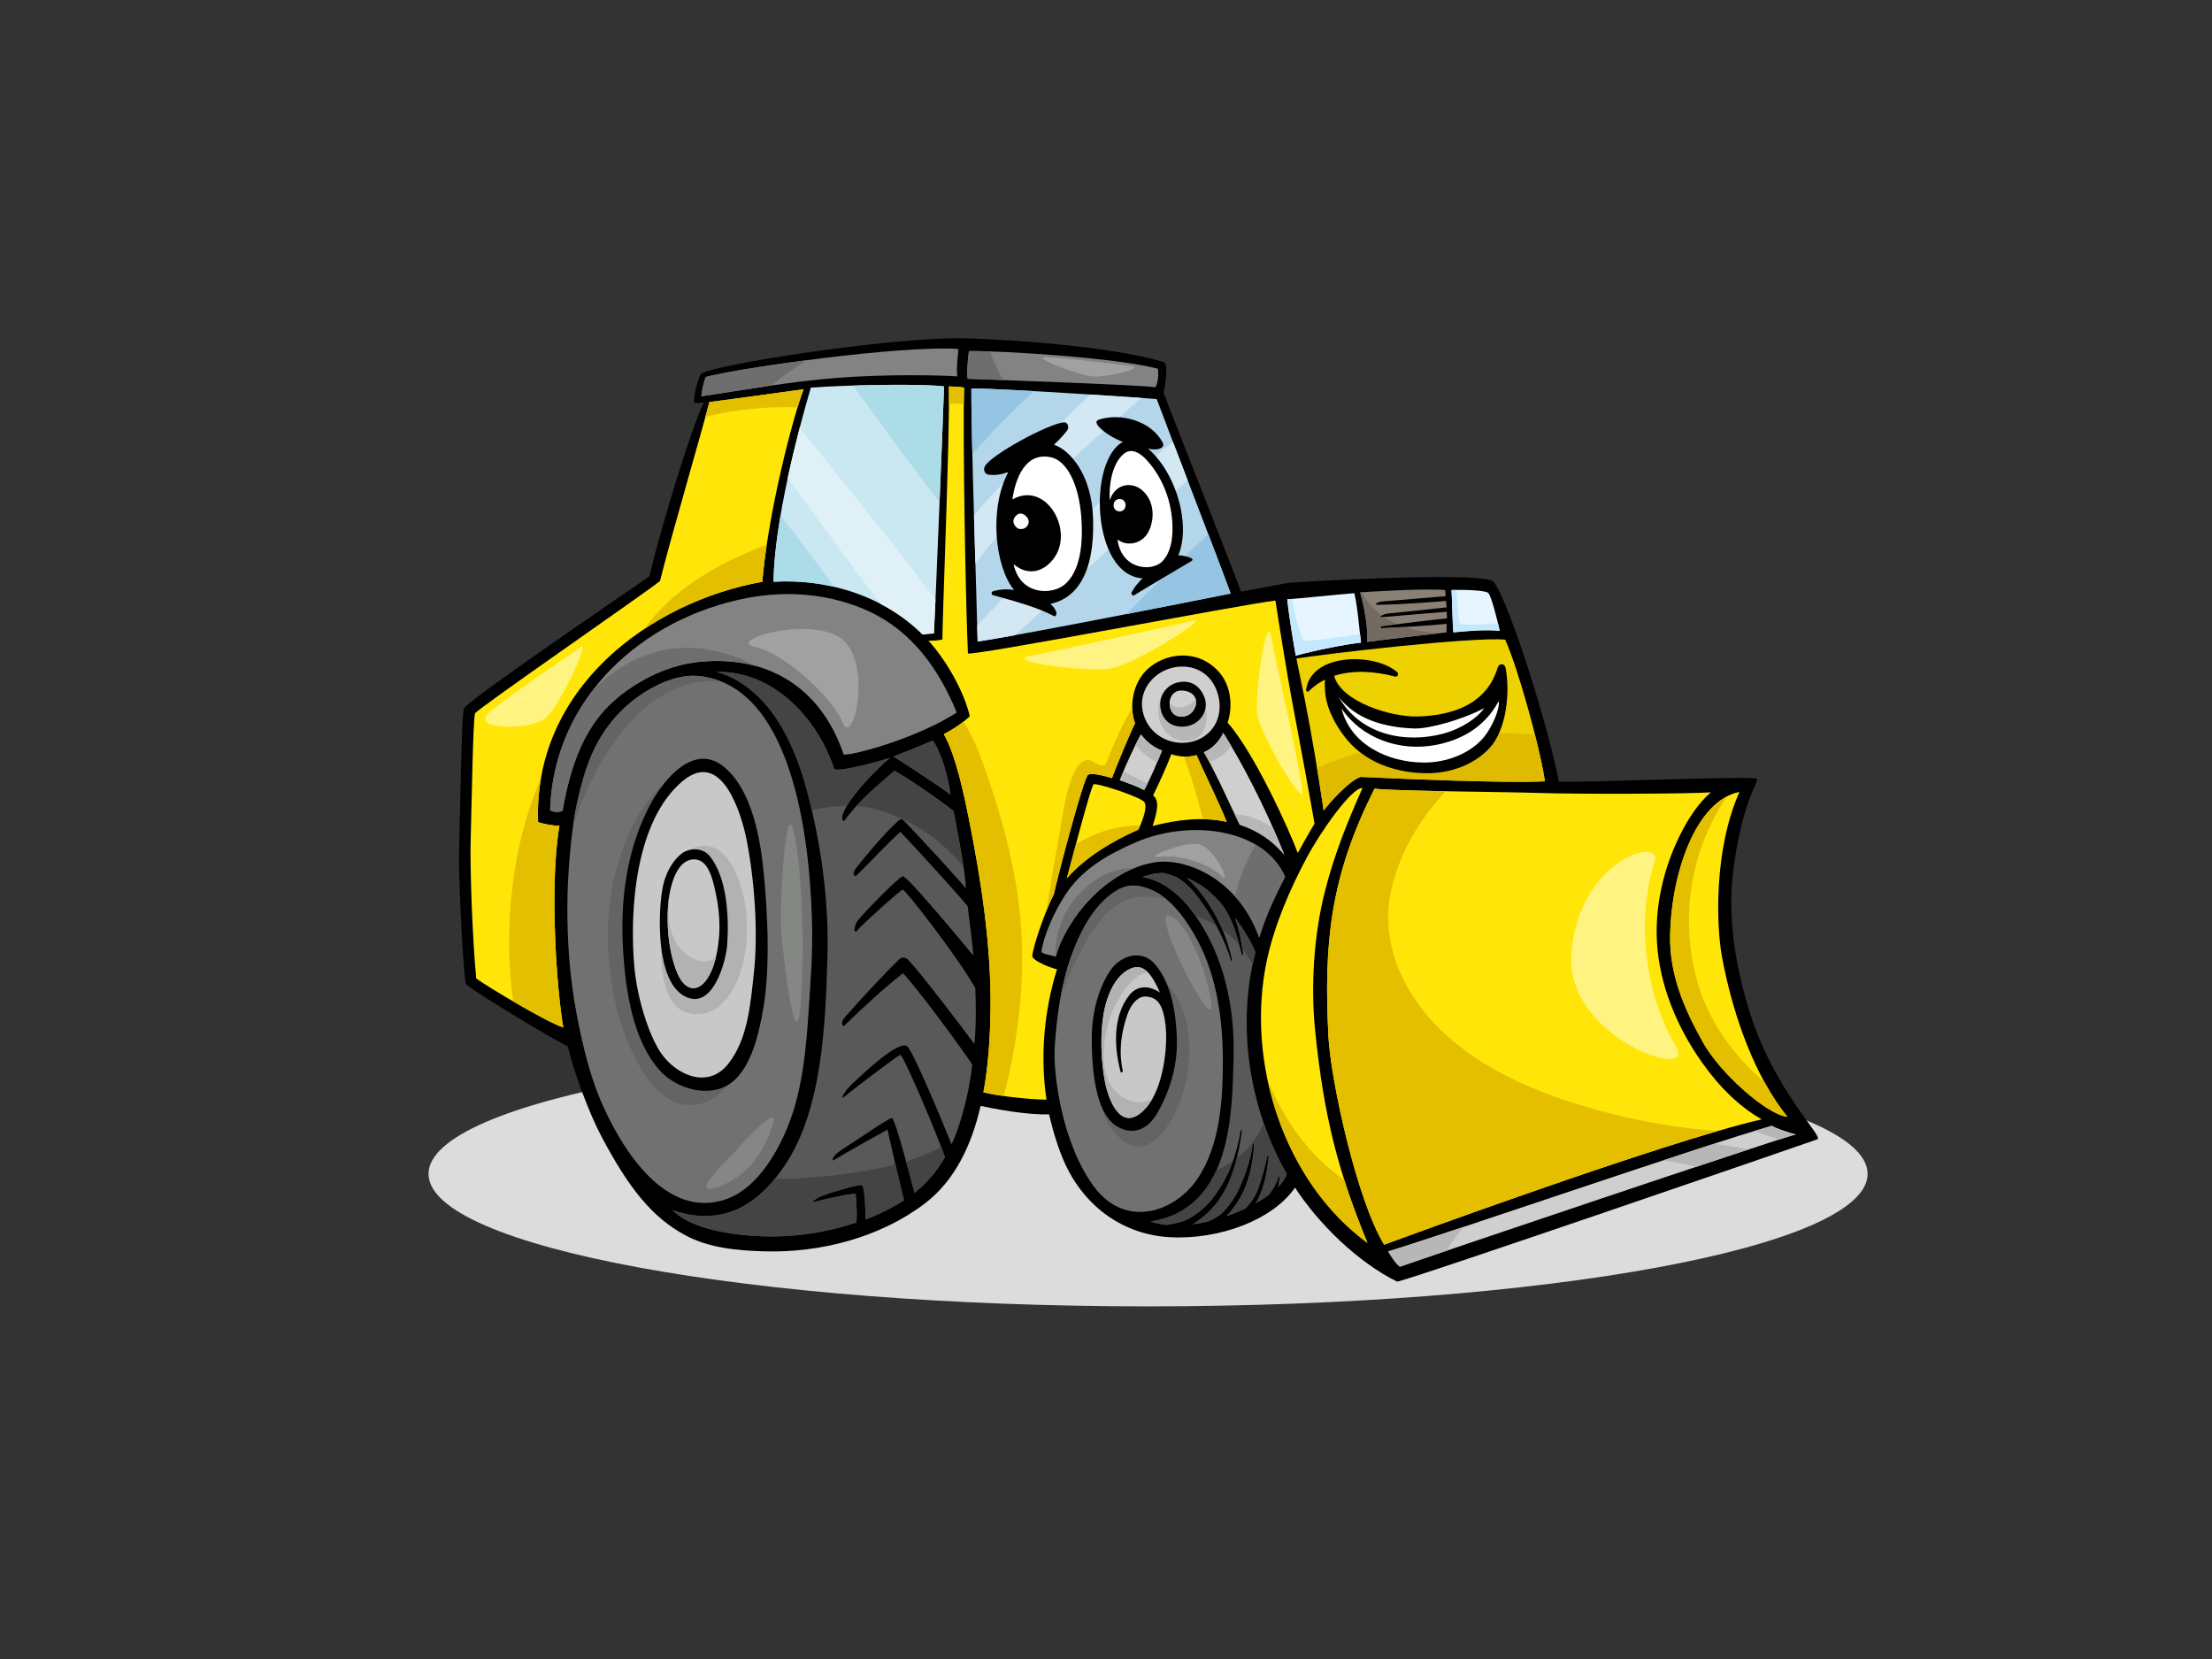 <?xml version="1.0" encoding="utf-8"?>
<!-- Generator: Adobe Illustrator 17.0.0, SVG Export Plug-In . SVG Version: 6.00 Build 0)  -->
<!DOCTYPE svg PUBLIC "-//W3C//DTD SVG 1.1//EN" "http://www.w3.org/Graphics/SVG/1.1/DTD/svg11.dtd">
<svg version="1.1" id="Layer_1" xmlns="http://www.w3.org/2000/svg" xmlns:xlink="http://www.w3.org/1999/xlink" x="0px" y="0px"
	 width="800px" height="600px" viewBox="0 0 800 600" enable-background="new 0 0 800 600" xml:space="preserve">
<rect x="0" y="0" width="800" height="600" fill="#333333" stroke="none"/>
<g>
	<path fill="#DCDCDC" d="M675.442,424.552c0,26.46-116.512,47.911-260.229,47.911c-143.721,0-260.23-21.45-260.23-47.911
		c0-26.454,116.509-47.904,260.23-47.904C558.931,376.648,675.442,398.098,675.442,424.552z"/>
	<g>
		<path d="M632.664,365.602c-5.306-17.181-8.051-35.284-5.617-52.346c3.602-25.252,9.247-30.45,8.345-31.578
			c-0.998-1.246-60.317,1.416-71.59,1.031c-4.508-23.111-20.09-71.043-24.239-72.704c-8.19-3.277-72.205,0.554-73.863,0.831
			c-1.657,0.276-11.488,2.188-16.841,3.146c-4.24-11.44-26.997-68.863-28.061-72.063c0.643-2.163,1.885-10.442,0.06-10.981
			c-24.091-7.113-70.207-8.593-72.378-8.62c-27.853-0.358-93.854,10.13-95.134,13.098c-1.28,2.969-2.224,6.633-2.394,9.81
			c-0.051,0.901,1.421,0.543,3.614,0.297c-4.894,9.997-15.86,46.602-19.73,62.97c-6.985,4.828-66.432,45.27-67.082,47.764
			c-0.871,3.338-1.479,43.583-1.735,52.669c-0.233,8.294,1.595,45.47,2.605,47.012c1.008,1.535,28.57,18.446,36.71,22.489
			c2.358,9.612,7.646,24.056,12.287,32.791c9.865,18.571,18.183,29.02,30.203,35.51c8.642,4.668,18.885,5.559,28.634,5.836
			c20.143,0.576,41.653-4.943,57.852-17.175c11.123-8.398,17.126-21.456,20.343-35.421c4.708,0.995,16.222,3.296,24.774,3.051
			c1.306,5.828,3.426,12.838,5.869,18.087c7.13,15.314,20.974,25.44,37.801,26.344c18.249,0.978,37.439-6.466,45.257-17.95
			c8.541,13.117,22.684,26.992,36.912,34.003c1.118,0.552,147.302-49.749,152.006-51.457
			C659.749,411.143,641.643,394.671,632.664,365.602z"/>
		<path fill="#FFE608" d="M622.831,346.363c4.215,22.378,12.337,43.578,23.612,57.563c-7.694-0.857-24.467-16.093-30.452-26.782
			c-6.95-12.411-12.237-24.713-11.969-38.903c0.427-22.66,9.403-48.738,25.091-51.834
			C619.839,307.031,620.647,334.765,622.831,346.363z"/>
		<path fill="#EDD100" d="M558.748,282.576c-13.952,0.78-55.738-1.069-66.645-1.6c-4.255,1.335-11.839,10-13.378,12.191
			c-2.002-13.372-4.159-26.669-6.794-39.947c-0.998-5.016-2.023-10.025-3.063-15.028c7.731-1.413,64.073-8.035,75.514-6.838
			C549.038,241.6,557.03,270.634,558.748,282.576z"/>
		<path fill="#DEBA00" d="M476.305,277.696c0.838,5.149,1.647,10.302,2.42,15.47c1.54-2.191,9.123-10.856,13.378-12.191
			c10.907,0.531,52.693,2.38,66.645,1.6c-0.591-4.095-1.917-10.197-3.593-16.86C528.293,263.653,501.459,267.052,476.305,277.696z"
			/>
		<path fill="#E6F5FF" d="M538.261,214.462c1.066,1.064,3.195,9.309,4.124,13.702c-4.522-0.532-10.731-0.051-16.76,0.532
			c-0.374-4.568-0.4-11.174-0.666-15.298C528.444,213.228,537.198,213.398,538.261,214.462z"/>
		<path fill="#8A8075" d="M522.698,213.396c0.009,0.423,0.113,2.052,0.131,2.26c-0.134-0.078-14.929,1.25-22.879,1.862
			c-1.728,0.135-3.193,1.2-1.862,1.2c8.382,0,24.682-1.318,24.852-1.413c0.032,0.515,0.264,1.827,0.289,2.343
			c-0.131-0.02-13.809,1.566-21.416,2.263c-1.464,0.134-3.725,1.461-2.263,1.328c8.062-0.737,23.653-1.992,23.678-1.995
			c0.003,0.228,0.133,2.169,0.133,2.393c-3.196,0.254-19.049,2.192-23.693,2.829c-0.465,0.063-0.46,0.765,0.029,0.743
			c7.27-0.326,16.747-0.909,23.531-1.576c-0.032,0.87-0.126,2.829,0.002,3.062c-3.093,0.397-21.791,2.501-28.735,3.456
			c0.161-6.33-1.01-11.786-2.553-17.923C494.781,214.041,515.315,212.722,522.698,213.396z"/>
		<path fill="#736B62" d="M508.151,226.766c-2.95,0.175-5.847,0.326-8.453,0.443c-0.489,0.022-0.494-0.68-0.029-0.743
			c1.258-0.172,3.339-0.442,5.765-0.746c-1.685-0.727-3.29-1.584-4.79-2.579c-0.372,0.033-0.746,0.066-1.093,0.098
			c-0.815,0.077-0.472-0.306,0.244-0.681c-3.001-2.158-5.543-4.91-7.413-8.36c-0.171,0.012-0.324,0.021-0.438,0.031
			c1.543,6.138,2.714,11.593,2.553,17.923c5.737-0.788,19.492-2.364,25.848-3.11C516.124,228.782,511.982,228.061,508.151,226.766z"
			/>
		<path fill="#E6F5FF" d="M489.819,214.535c1.323,5.734,1.763,13.234,2.424,17.866c-5.666,0.66-16.209,2.679-23.597,4.729
			c-0.383-1.846-2.427-13.773-3.091-20.387C469.526,216.522,484.456,214.907,489.819,214.535z"/>
		<path fill="#C6E8FF" d="M528.165,225.596c-0.913-0.613-1.388-11.609-1.391-12.247c-0.686,0.007-1.309,0.023-1.815,0.049
			c0.266,4.124,0.292,10.73,0.666,15.298c6.029-0.583,12.237-1.064,16.76-0.532c-0.176-0.83-0.393-1.796-0.639-2.827
			C537.981,225.856,529.079,226.21,528.165,225.596z"/>
		<path fill="#C6E8FF" d="M471.644,231.569c-1.177-0.775-3.705-10.172-4.289-14.958c-0.721,0.06-1.341,0.107-1.801,0.132
			c0.664,6.615,2.708,18.541,3.091,20.387c7.389-2.05,17.931-4.069,23.597-4.729c-0.131-0.923-0.255-1.986-0.377-3.102
			C490.484,229.479,472.824,232.34,471.644,231.569z"/>
		<path fill="#B3D6EB" d="M445.092,214.652c-22.269,4.484-77.317,15.273-91.523,17.378c-0.327-15.197-2.416-75.453-2.26-91.531
			c8.838-0.171,65.548,3.587,67.04,3.858C422.268,154.953,440.455,201.901,445.092,214.652z"/>
		<path fill="#D4E8F4" d="M368.925,228.06c4.242-3.781,8.372-7.652,12.522-11.529c11.376-10.634,22.961-21.041,34.718-31.254
			c4.444-3.859,8.922-7.681,13.4-11.499c-1.879-4.905-3.705-9.665-5.339-13.934c-5.892,4.749-11.806,9.474-17.641,14.285
			c-19.34,15.952-35.859,34.16-53.166,52.044c0.065,2.344,0.116,4.331,0.149,5.857c2.952-0.438,7.683-1.253,13.502-2.307
			C367.693,229.161,368.318,228.603,368.925,228.06z"/>
		<path fill="#D4E8F4" d="M365.077,188.838c9.47-10.181,19.469-19.843,29.795-29.151c5.909-5.325,11.894-10.559,17.901-15.772
			c-4.423-0.316-11.043-0.759-18.364-1.225c-14.758,13.847-28.809,28.418-42.157,43.668c0.167,5.895,0.343,11.776,0.507,17.323
			C356.761,198.651,360.69,193.552,365.077,188.838z"/>
		<path fill="#95C5E3" d="M373.907,141.454c-10.462-0.589-19.49-1.017-22.598-0.956c-0.047,4.787,0.106,13.498,0.351,23.758
			C358.593,156.229,366.112,148.711,373.907,141.454z"/>
		<path fill="#95C5E3" d="M407.489,222.071c14.633-2.844,28.726-5.632,37.602-7.419c-1.538-4.231-4.575-12.239-8.08-21.425
			C426.91,202.568,417.07,212.196,407.489,222.071z"/>
		<path fill="#838383" d="M350.426,126.979c12.913-0.144,53.686,2.466,68.341,6.383c0.29,1.743,0.144,4.934-0.871,6.676
			c-8.996-1.017-65.194-2.917-67.903-3.046C349.557,135.395,349.992,130.317,350.426,126.979z"/>
		<path fill="#838383" d="M253.659,143.33c0.197-2.099,0.785-4.984,1.557-6.972c12.073-3.287,70.545-11.554,91.399-10.153
			c-0.146,2.514-0.801,6.617-0.395,9.915c-6.278-0.432-25.683-0.87-43.964,0.582C285.414,138.036,270.353,140.853,253.659,143.33z"
			/>
		<path fill="#838383" d="M305.134,272.924c-7.283-21.69-24.061-34.852-48.599-33.818c-8.387,0.35-17.512,2.54-27.699,9.173
			c-12.477,8.124-21.011,19.56-25.391,44.977c-0.989,0.553-3.627,0.581-4.498-0.288c1.305-40.772,33.716-69.528,71.276-76.704
			c14.884-2.842,30.572-1.477,44.35,4.981c15.495,7.265,25.206,21.132,31.44,36.468
			C332.135,266.671,309.733,272.996,305.134,272.924z"/>
		<path fill="#595959" d="M337.317,267.814c2.9,3.688,5.799,13.527,6.451,19.636c-2.28-1.966-20.343-13.86-20.717-13.835
			C323.901,273.311,334.236,269.281,337.317,267.814z"/>
		<path fill="#CAE8F1" d="M279.75,210.399c0.308-21.609,8.721-54.11,13.508-70.216c13.932-1.015,40.048-1.451,48.174-0.437
			c-0.527,16.056-3.238,81.908-3.663,89.36c-1.367,0.03-2.726,0.168-4.076,0.393C320.064,215.89,300.008,209.223,279.75,210.399z"/>
		<path fill="#DFF1F6" d="M289.232,154.678c-1.462,5.62-2.97,11.843-4.344,18.245c11.064,15.287,22.283,30.461,33.641,45.53
			c5.591,2.929,10.723,6.611,15.164,11.046c1.35-0.224,2.709-0.362,4.076-0.393c0.092-1.64,0.297-6.118,0.564-12.273
			C322.47,195.744,305.654,175.349,289.232,154.678z"/>
		<path fill="#ABDCE8" d="M339.804,181.732c0.713-17.505,1.391-34.771,1.628-41.987c-5.656-0.705-20.02-0.709-32.931-0.303
			C318.714,153.701,329.199,167.76,339.804,181.732z"/>
		<path fill="#ABDCE8" d="M282.292,186.381c-1.45,8.538-2.44,16.874-2.542,24.018c7.459-0.434,14.887,0.204,21.981,1.853
			C295.335,203.561,288.884,194.915,282.292,186.381z"/>
		<path fill="#FFE608" d="M172.251,353.908c-1.451-14.511-2.26-40.477-2.049-48.745c0.373-14.43,0.888-45.567,1.613-47.162
			c0.726-1.596,62.162-43.942,66.891-47.881c3.916-15.816,14.909-53.196,17.844-64.711c11.708-1.493,22.407-3.049,34.098-4.645
			c-4.064,10.592-12.915,45.123-14.944,69.645c-41.063,7.399-82.848,38.837-81.107,86.863c1.015,0.536,5.852,1.499,7.738,1.356
			c-3.677,21.278-1.051,59.256,1.401,72.982C197.908,369.735,177.315,357.519,172.251,353.908z"/>
		<path fill="#717171" d="M219.027,402.012c-5.396-11.279-8.278-23.595-10.591-35.862c-2.397-12.724-3.31-25.737-3.243-38.669
			c0.063-12.395,1.521-28.204,3.526-37.174c2.757-12.333,6.044-22.15,14.024-31.148c7.979-8.993,20.422-15.568,29.696-14.701
			c34.095,3.194,40.167,58.559,41.16,86.285c0.277,7.756,0.135,15.503-0.395,23.246c-1.003,14.721-1.45,29.566-5.156,43.929
			c-3.501,13.575-12.18,30.523-24.442,35.404C248.373,439.382,232.32,429.789,219.027,402.012z"/>
		<path fill="#595959" d="M352.426,377.625c-3.599-4.907-18.858-25.008-23.716-30.259c-0.867-0.94-2.33-1.549-3.356-0.554
			c-6.397,6.216-13.377,13.854-19.841,21.123c-1.667,1.872-0.751,3.576-0.172,3.014c7.028-6.852,14.336-13.509,21.24-18.984
			c4.692,4.794,21.13,27.022,25.029,33.019c-0.85,9.421-4.453,23.038-7.495,28.847c-3.373-8.447-13.964-33.872-16.022-35.415
			c-3.161-2.374-16.135,10.008-20.08,13.793c-3.199,3.072-3.725,5.361-3.11,4.829c3.675-3.168,19.622-15.13,20.643-15.549
			c1.023-0.417,13.09,28.111,16.212,37c-2.784,4.893-6.347,9.242-11.031,12.926c-2.195-8.484-7.113-27.083-8.167-27.083
			c-1.054,0-12.912,8.15-18.273,11.595c-3.568,2.293-3.457,4.079-2.812,3.688c4.821-2.907,14.548-8.384,19.503-11.067
			c1.757,7.994,3.91,17.231,5.954,25.55c-4.156,2.697-9.222,5.181-13.862,6.954c-0.16-3.625-0.197-12.569-1.58-12.474
			c-2.548,0.173-9.896,2.341-14.055,3.865c-2.366,0.867-4.102,2.541-3.426,2.373c5.272-1.318,12.167-2.945,15.437-3.08
			c0.289,3.343,0.553,6.681,0.323,10.383c-3.08,1.017-6.205,1.884-9.339,2.613c-10.717,2.488-21.873,3.071-32.797,1.809
			c-9.284-1.075-19.252-3.597-24.391-8.864c21.185,7.306,33.548-5.856,40.347-15.822c13.637-19.98,14.946-50.372,15.672-76.029
			c0.54-19.108-2.045-38.674-6.707-57.236c-4.136-16.473-11.507-34.773-27.275-43.208c-2.05-1.095-4.11-1.851-6.188-2.355
			c19.997-0.636,36.372,16.185,42.561,34.976c0.485,1.473,14.538-1.987,20.253-3.982c-0.17,0.109-12.038,10.503-16.3,18.656
			c-2.022,3.864-0.517,4.586-0.136,4.049c5.028-7.08,11.581-12.339,18.032-17.973c4.313,2.344,15.311,9.793,21.371,14.535
			c1.487,7.767,4.308,22.404,4.477,28.03c-1.729-2.233-16.733-18.66-22.397-24.424c-0.748-0.765-1.295-0.751-2.11,0
			c-6.081,5.621-11.682,12.65-15.019,16.777c-2.103,2.602-0.675,3.556-0.117,3.021c5.303-5.109,10.443-10.906,15.931-15.846
			c4.726,4.983,18.71,20.119,24.332,26.882c0.562,4.752,1.705,13.158,2.089,17.916c-1.741-2.059-23.964-29.072-25.545-28.723
			c-1.58,0.351-13.592,12.684-15.988,15.639c-1.983,2.443-1.934,5.886-0.175,3.603c1.148-1.496,15.255-14.295,16.147-14.395
			c0.895-0.101,19.695,24.057,26.24,35.57C352.988,364.574,353.054,370.422,352.426,377.625z"/>
		<path fill="#FFE608" d="M378.472,397.724c-5.78-0.076-17.195-1.23-22.8-2.691c1.867-10.166,2.437-20.573,2.559-29.825
			c0.303-22.959-3.362-46.842-7.888-69.368c-1.602-7.967-4.594-22.579-8.984-30.309c2.37-1.23,6.676-3.866,9.4-6.502
			c-2.429-9.838-8.827-20.519-14.979-27.334c1.126,0.101,3.74-0.057,5.052-0.424c-0.091-5.273,2.76-75.544,2.34-91.524
			c2.108,0.149,3.628,0,5.514,0.437c-0.556,16.709,0.581,80.175,1.381,96.103c0.071,1.397,98.117-17.538,111.208-19.088
			c1.385,9.128,4.556,28.576,5.821,35.26c2.754,14.562,6.46,34.69,8.326,45.433c-1.588,2.481-5.339,9.306-6.069,10.611
			c-2.989-8.135-15.601-36.085-25.36-47.17c1.653-4.797,1.82-13.067-3.474-18.692c-7.719-8.203-19.355-6.454-25.641-0.498
			c-5.076,4.811-6.673,13.178-4.376,19.421c-2.077,4.24-6.875,15.819-8.338,19.85c-2.228-0.674-7.305-2.047-8.628-1.218
			c-1.688,1.056-11.417,38.379-12.422,43.314c-2.138,3.664-7.267,17.564-7.788,22.152c-0.211,1.837,8.187,5.003,8.972,4.855
			C377.551,365.582,376.164,382.187,378.472,397.724z"/>
		<path fill="#838383" d="M417.039,311.972c-17.474,3.19-31.442,20.494-35.246,34.059c-0.727-0.389-5.017-1.025-5.129-1.818
			c0.606-5.161,4.421-14.698,9.595-22.003c5.951-8.403,15.28-13.634,24.668-17.646c19.304-8.254,45.968-5.182,53.845,12.514
			c-3.799,7.495-6.94,13.993-9.367,22.004C447.962,318.072,428.938,309.8,417.039,311.972z"/>
		<path fill="#6E6E6E" d="M358.053,127.098c-3.055-0.099-5.666-0.142-7.626-0.12c-0.434,3.338-0.87,8.416-0.434,10.012
			c0.765,0.034,5.805,0.214,12.841,0.474C360.975,134.124,359.336,130.641,358.053,127.098z"/>
		<path fill="#6E6E6E" d="M291.875,130.254c-16.497,2.155-31.246,4.629-36.659,6.103c-0.772,1.988-1.36,4.873-1.557,6.972
			c8.775-1.301,17.102-2.694,25.47-3.919C283.026,135.983,287.371,132.934,291.875,130.254z"/>
		<path fill="#6E6E6E" d="M270.267,239.336c-11.141-5.157-23.9-6.844-35.681-2.734c-8.204,2.859-15.068,7.591-20.589,13.546
			c-8.934,11.905-14.521,26.382-15.048,42.82c0.871,0.869,3.509,0.841,4.498,0.288c4.38-25.417,12.914-36.852,25.391-44.977
			c10.187-6.633,19.312-8.823,27.699-9.173c6.011-0.255,11.556,0.349,16.611,1.718C272.222,240.301,271.271,239.799,270.267,239.336
			z"/>
		<path fill="#6E6E6E" d="M454.114,305.466c-3.365,5.774-5.792,12.069-7.523,18.643c3.596,3.983,6.681,8.95,8.814,14.972
			c2.427-8.011,5.568-14.51,9.367-22.004C462.538,312.051,458.783,308.211,454.114,305.466z"/>
		<path fill="#6E6E6E" d="M396.75,317.877c-9.847,6.267-15.243,16.802-15.107,28.09c0.057,0.023,0.111,0.044,0.15,0.065
			c3.298-11.761,14.241-26.327,28.481-32.074C405.762,313.871,401.151,315.074,396.75,317.877z"/>
		<path fill="#FFE608" d="M417.027,287.637c1.984-3.97,4.58-9.627,6.617-14.887c2.059,0.825,6.127,1.316,9.101,0.328
			c2.321,5.454,7.777,16.378,10.919,24.154c-8.539-1.928-18.137-0.785-26.802,1.49C418.847,292.6,419.177,289.458,417.027,287.637z"
			/>
		<path fill="#D0CFD0" d="M435.393,272.019c2.649-0.989,5.625-3.736,7.001-6.976c6.067,9.525,15.332,26.892,22.081,44.11
			c-4.339-5.321-9.92-8.864-16.126-10.907C444.988,291.44,440.356,280.69,435.393,272.019z"/>
		<path fill="#D0CFD0" d="M438.368,263.648c-6.167,7.76-19.354,6.288-23.877-2.9c-3.182-6.463-1.034-12.941,4.192-16.786
			c5.314-3.909,13.763-4.224,18.693,1.322C441.345,249.753,442.835,258.023,438.368,263.648z"/>
		<path fill="#D0CFD0" d="M420.287,271.455c-1.77,4.274-4.087,9.895-6.47,14.289c-3.076-1.582-6.053-2.57-8.812-3.567
			c2.262-5.953,5.996-13.787,7.644-16.548C414.527,268.194,417.288,270.399,420.287,271.455z"/>
		<path fill="#FFE608" d="M413.884,290.119c1.158,1.818-0.497,6.286-2.153,9.894c-9.574,4.274-18.872,9.768-25.873,17.586
			c1.326-4.905,8.67-33.271,9.663-33.933C396.515,283.008,412.726,288.299,413.884,290.119z"/>
		<path fill="#717171" d="M395.758,429.31c-11.32-15.124-14.959-39.939-14.299-50.692c0.661-10.751,2.321-22.683,5.959-32.765
			c3.636-10.081,8.93-19.509,16.757-23.975c4.015-2.292,7.625-1.892,11.78-0.253c7.669,3.021,13.509,11.581,17.227,18.6
			c6.975,13.164,9.074,28.753,9.082,43.46c0.008,14.293-1.039,30.43-9.053,42.452C424.965,438.504,407.076,444.432,395.758,429.31z"
			/>
		<path fill="#646464" d="M213.475,283.208c6.736-13.858,15.849-26.992,30.074-33.89c5.505-2.67,11.719-3.424,17.788-2.642
			c-2.729-1.158-5.689-1.919-8.896-2.219c-9.274-0.867-21.717,5.708-29.696,14.701c-7.98,8.998-11.267,18.815-14.024,31.148
			c-0.508,2.276-0.981,4.994-1.406,7.982C209.076,293.068,211.138,288.01,213.475,283.208z"/>
		<path fill="#646464" d="M260.262,288.142c-1.682-2.187-3.486-4.438-5.604-6.234c-2.548-2.158-3.137-3.309-5.416-0.757
			c-1.072,1.198-2.672,0.061-2.642-1.216c-9.109,3.511-15.588,13.49-19.343,21.98c-5.226,11.815-7.669,24.813-7.402,37.725
			c0.273,13.254,2.504,27.013,8.027,39.169c4.128,9.087,11.476,22.089,23.366,20.746c11.522-1.296,16.92-13.875,19.348-23.802
			c2.827-11.56,4.222-23.584,4.082-35.489c-0.142-12.146-1.056-25.284-5.744-36.648C266.69,298.179,263.856,292.821,260.262,288.142
			z"/>
		<path fill="#646464" d="M390.893,344.049c4.254-7.968,10.413-18.414,20.362-19.531c3.447-0.388,7.09-0.221,10.509,0.643
			c-1.801-1.489-3.735-2.719-5.809-3.537c-4.155-1.639-7.765-2.039-11.78,0.253c-7.827,4.467-13.12,13.895-16.757,23.975
			c-1.643,4.551-2.864,9.484-3.79,14.513C385.678,354.691,388.137,349.21,390.893,344.049z"/>
		<path fill="#646464" d="M406.4,353.597c-0.856,0.956-2.05,0.424-2.484-0.477c-7.302,8.12-8.452,24.097-7.866,33.596
			c0.413,6.648,1.389,14.075,4.918,19.898c2.955,4.879,9.025,10.848,15.073,6.888c8.139-5.326,12.752-17.932,13.732-27.289
			c0.81-7.734,0.376-16.344-3.117-23.446C423.112,355.565,414.457,344.611,406.4,353.597z"/>
		<path fill="#595959" d="M462.252,429.288c0.302-1.211,0.469-2.454,0.546-3.634c0.023-0.277-0.415-0.308-0.473-0.046
			c-0.581,2.584-2.02,4.567-3.495,6.578c-1.396,1.019-2.953,2.014-4.646,2.962c0.279-0.47,0.534-0.93,0.755-1.369
			c2.448-4.845,3.323-10.204,3.903-15.545c0.032-0.31-0.413-0.428-0.488-0.109c-0.936,4.115-1.956,8.194-3.473,12.136
			c-1.036,2.687-2.521,4.879-4.561,6.861c-2.157,1.009-4.438,1.938-6.793,2.748c1.599-1.641,2.966-3.498,4.03-5.128
			c4.032-6.172,5.583-13.732,6-20.974c0.016-0.271-0.438-0.316-0.476-0.045c-0.799,5.724-2.641,11.239-5.076,16.46
			c-1.36,2.907-3.192,5.505-5.351,7.862c-1.635,1.789-3.585,2.742-5.59,3.694c-1.934,0.456-3.873,0.82-5.784,1.069
			c3.52-2.092,6.629-5.005,8.876-7.921c5.56-7.216,7.801-17.052,8.979-25.899c0.038-0.284-0.393-0.398-0.439-0.11
			c-1.345,8.57-4.308,16.691-9.493,23.709c-2.31,3.124-5.212,5.724-8.519,7.738c-2.814,1.714-5.804,2.192-8.84,2.697
			c-2.042-0.216-3.967-0.621-5.707-1.267c29.673-4.575,29.49-39.872,30.004-59.665c0.463-17.85-3.533-36.634-14.109-51.342
			c-4.594-6.389-10.95-12.318-18.867-13.537c2.52-1.031,5.021-1.487,7.478-1.497c1.94,0.493,3.858,0.901,5.734,2.058
			c3.705,2.288,6.565,6.143,8.993,9.652c4.042,5.841,7.836,13.092,9.826,19.938c0.074,0.253,0.449,0.154,0.393-0.103
			c-1.884-8.545-5.189-16.046-10.405-23.141c-1.352-1.84-3.57-4.492-6.151-6.721c2.704,1.089,5.296,2.654,7.736,4.516
			c2.006,1.85,4.03,3.594,5.676,5.928c3.533,5.027,5.191,11.441,6.679,17.337c0.067,0.261,0.505,0.196,0.471-0.077
			c-0.466-3.698-1.336-8.541-2.934-13.132c3.245,4.23,5.806,8.637,7.408,12.354c-0.003,0.004-0.006,0.011-0.006,0.018
			c-6.815,26.168-2.474,56.206,11.301,80.239C464.908,426.112,463.819,427.707,462.252,429.288z"/>
		<path fill="#444444" d="M337.317,267.814c2.9,3.688,5.799,13.527,6.451,19.636c-2.28-1.966-20.343-13.86-20.717-13.835
			C323.901,273.311,334.236,269.281,337.317,267.814z"/>
		<path fill="#444444" d="M320.048,422.076c-9.182,2.022-18.7,3.163-28.071,3.899c-3.902,0.306-7.816,0.481-11.692,0.322
			c-7.249,8.893-18.915,17.633-37.046,11.38c5.139,5.267,15.107,7.789,24.391,8.864c10.924,1.262,22.079,0.68,32.797-1.809
			c3.135-0.729,6.259-1.596,9.339-2.613c0.229-3.703-0.034-7.041-0.323-10.383c-3.27,0.135-10.165,1.762-15.437,3.08
			c-0.676,0.168,1.06-1.506,3.426-2.373c4.159-1.524,11.507-3.692,14.055-3.865c1.383-0.095,1.42,8.849,1.58,12.474
			c4.64-1.773,9.706-4.257,13.862-6.954c-1.025-4.177-2.08-8.583-3.098-12.948C322.578,421.482,321.316,421.794,320.048,422.076z"/>
		<path fill="#444444" d="M327.706,420.035c1.151,4.213,2.252,8.416,3.019,11.381c4.685-3.683,8.247-8.033,11.031-12.926
			c-0.345-0.982-0.802-2.211-1.338-3.608C336.363,416.971,332.088,418.675,327.706,420.035z"/>
		<path fill="#444444" d="M309.676,291.535c2.77,0.176,5.52,0.621,8.228,1.445c9.226,2.806,17.774,7.602,24.756,14.304
			c2.06,1.976,3.99,4.065,5.818,6.229c-0.995-6.616-2.603-14.982-3.608-20.224c-6.06-4.743-17.058-12.191-21.371-14.535
			C318.727,282.921,313.904,286.887,309.676,291.535z"/>
		<path fill="#444444" d="M292.552,288.591c0.363,1.439,0.688,2.896,1.024,4.35c4.212-0.829,8.477-1.428,12.721-1.483
			c4.719-7.934,15.445-17.33,15.607-17.436c-5.715,1.995-19.769,5.455-20.253,3.982c-6.189-18.791-22.565-35.612-42.561-34.976
			c2.078,0.504,4.138,1.261,6.188,2.355C281.046,253.818,288.416,272.118,292.552,288.591z"/>
		<path fill="#444444" d="M465.364,424.582c-3.332-5.815-6.092-11.992-8.292-18.369c-1.134,2.75-2.686,5.36-4.72,7.746
			c-1.544,1.811-3.226,3.409-5.015,4.817c-1.432,5.813-3.626,11.496-7.18,16.111c-2.246,2.916-5.355,5.829-8.876,7.921
			c1.911-0.249,3.849-0.613,5.784-1.069c2.005-0.952,3.954-1.905,5.59-3.694c2.159-2.357,3.991-4.955,5.351-7.862
			c2.435-5.221,4.278-10.736,5.076-16.46c0.038-0.271,0.492-0.226,0.476,0.045c-0.417,7.242-1.969,14.803-6,20.974
			c-1.064,1.631-2.431,3.487-4.03,5.128c2.355-0.81,4.636-1.739,6.793-2.748c2.039-1.982,3.525-4.174,4.561-6.861
			c1.517-3.942,2.538-8.021,3.473-12.136c0.075-0.32,0.52-0.201,0.488,0.109c-0.58,5.341-1.455,10.7-3.903,15.545
			c-0.221,0.439-0.476,0.9-0.755,1.369c1.693-0.948,3.251-1.943,4.646-2.962c1.476-2.011,2.914-3.994,3.495-6.578
			c0.058-0.261,0.496-0.231,0.473,0.046c-0.077,1.18-0.244,2.424-0.546,3.634C463.819,427.707,464.908,426.112,465.364,424.582z"/>
		<path fill="#444444" d="M439.204,432.588c2.912-3.942,5.103-8.242,6.719-12.767c-1.894,1.346-3.901,2.487-5.995,3.437
			c-4.2,9.285-11.377,16.586-23.79,18.498c1.74,0.646,3.664,1.051,5.707,1.267c3.036-0.505,6.027-0.984,8.84-2.697
			C433.991,438.312,436.893,435.712,439.204,432.588z"/>
		<path fill="#444444" d="M453.064,348.652c0.305-1.443,0.63-2.885,0.999-4.309c0-0.007,0.003-0.015,0.006-0.018
			c-1.602-3.717-4.164-8.124-7.408-12.354c1.338,3.843,2.159,7.849,2.668,11.223C450.693,344.948,451.937,346.77,453.064,348.652z"
			/>
		<path fill="#444444" d="M435.185,324.119c2.845,3.869,5.102,7.866,6.891,12.082c2.363,1.681,4.466,3.61,6.191,5.668
			c-1.311-4.91-2.941-9.929-5.821-14.028c-1.646-2.333-3.669-4.077-5.676-5.928c-2.44-1.861-5.032-3.427-7.736-4.516
			C431.614,319.627,433.832,322.279,435.185,324.119z"/>
		<path fill="#444444" d="M432.032,330.749c0.145,0.201,0.274,0.41,0.417,0.614c2.585,0.819,5.095,1.984,7.423,3.399
			c-1.403-2.586-2.932-5.069-4.501-7.337c-2.429-3.51-5.288-7.364-8.993-9.652c-1.876-1.157-3.794-1.565-5.734-2.058
			c-2.457,0.011-4.958,0.466-7.478,1.497C421.082,318.431,427.438,324.36,432.032,330.749z"/>
		<path fill="#FFE608" d="M458.215,347.17c2.726-12.649,8.257-25.491,14.306-36.833c5.32-9.975,16.325-25.485,20.249-25.366
			c-5.652,12.721-10.254,24.189-13.664,37.682c-3.982,15.78-5.099,34.109-3.46,50.199c3.172,31.136,8.329,50.896,18.925,76.671
			C464.006,427.112,450.391,383.457,458.215,347.17z"/>
		<path fill="#FFE608" d="M480.439,374.776c-1.682-33.115,0.458-57.486,16.702-89.549c7.16,0.919,47.868,1.15,59.444,1.555
			c13.383,0.47,54.828,0.348,62.154-0.225c-4.765,4.149-8.389,9.936-11.136,15.445c-5.785,11.615-8.987,25.09-8.38,38.069
			c0.742,15.838,7.262,31.388,16.339,44.205c6.453,9.114,13.613,15.988,21.57,20.548c-35.675,8.232-131.527,43.494-136.55,45.324
			C490.728,434.006,481.247,390.696,480.439,374.776z"/>
		<path fill="#E3BF00" d="M615.069,358.764c-8.112-23.338-4.436-50.421,9.559-70.766c-12.904,6.676-20.224,29.842-20.607,50.243
			c-0.268,14.19,5.019,26.492,11.969,38.903c5.986,10.69,22.758,25.926,30.452,26.782c-2.974-3.689-5.721-7.89-8.242-12.473
			C628.013,382.523,619.598,371.8,615.069,358.764z"/>
		<path fill="#E3BF00" d="M202.335,298.627c-1.886,0.143-6.723-0.82-7.738-1.356c-0.203-5.559,0.202-10.885,1.099-15.985
			c-10.713,24.791-13.701,53.82-10.092,80.908c7.143,4.163,14.903,8.377,18.133,9.416
			C201.285,357.882,198.659,319.905,202.335,298.627z"/>
		<path fill="#E3BF00" d="M288.451,147.306c0.818-2.67,1.568-4.9,2.197-6.544c-11.692,1.596-22.391,3.152-34.098,4.645
			c-0.358,1.407-0.839,3.21-1.413,5.305C265.955,148.067,277.299,146.928,288.451,147.306z"/>
		<path fill="#E3BF00" d="M233.169,227.396c12.898-8.543,27.757-14.325,42.536-16.988c0.35-4.225,0.905-8.757,1.602-13.404
			C260.497,203.28,243.083,213.052,233.169,227.396z"/>
		<path fill="#E3BF00" d="M343.207,146.032c1.798-0.046,3.589-0.057,5.367,0.015c0.024-2.314,0.06-4.296,0.113-5.864
			c-1.886-0.437-3.406-0.288-5.514-0.437C343.213,141.342,343.222,143.477,343.207,146.032z"/>
		<path fill="#E3BF00" d="M358.231,365.208c-0.122,9.252-0.692,19.659-2.559,29.825c1.928,0.502,4.548,0.965,7.384,1.364
			c6.149-23.986,8.593-48.878,4.889-73.513c-2.064-13.716-5.746-27.215-10.169-40.355c-2.346-6.967-5.061-14.925-9.316-21.536
			c-2.466,1.906-5.327,3.615-7.1,4.536c4.39,7.73,7.381,22.342,8.984,30.309C354.869,318.366,358.533,342.249,358.231,365.208z"/>
		<path fill="#E3BF00" d="M400.211,275.691c-0.248,0.667-0.769,1.158-1.52,1.158c-2.099,0-3.378-2.13-5.47-1.955
			c-2.576,0.217-4.061,2.864-4.985,4.993c-2.128,4.905-3.143,10.26-4.039,15.503c-1.942,11.387-4.01,22.744-5.804,34.146
			c1.049-2.631,2.038-4.855,2.723-6.028c1.005-4.936,10.734-42.259,12.422-43.314c1.324-0.829,6.401,0.544,8.628,1.218
			c1.463-4.031,6.261-15.611,8.338-19.85c-0.642-1.745-0.968-3.654-1.011-5.608C405.809,262.233,402.756,268.897,400.211,275.691z"
			/>
		<path fill="#E3BF00" d="M435.063,296.285c2.931,0.045,5.826,0.319,8.602,0.947c-3.142-7.775-8.599-18.699-10.919-24.154
			c-1.403,0.466-3.049,0.596-4.614,0.521C430.996,280.961,433.063,288.606,435.063,296.285z"/>
		<path fill="#E3BF00" d="M389.099,305.398c-1.48,5.527-2.758,10.418-3.241,12.202c7.001-7.818,16.299-13.312,25.873-17.586
			c0.212-0.464,0.422-0.936,0.627-1.417C404.601,298.336,395.792,301.063,389.099,305.398z"/>
		<path fill="#E3BF00" d="M458.449,390.638c4.919,23.227,17.302,45.085,36.122,58.886c-3.29-8.004-6.052-15.424-8.397-22.79
			C473.655,418.218,464.476,405.197,458.449,390.638z"/>
		<path fill="#E3BF00" d="M581.563,402.478c-20.313-5.227-41.271-13.093-57.316-27.027c-14.645-12.717-25.14-31.811-21.413-51.738
			c2.604-13.92,10.045-26.953,20.089-37.56c-11.665-0.217-22.422-0.496-25.782-0.928c-16.244,32.063-18.383,56.434-16.702,89.549
			c0.808,15.921,10.289,59.23,20.141,75.373c4.396-1.604,78.367-28.813,120.677-41.097
			C607.845,408.095,594.464,405.8,581.563,402.478z"/>
		<path fill="#D0CFD0" d="M506.315,458.113c-1.718-1.143-3.721-4.657-4.264-5.524c19.728-5.933,115.382-38.866,138.866-45.454
			c0.586,0.77,7.6,3.008,8.592,3.15C644.925,411.146,512.615,455.821,506.315,458.113z"/>
		<path d="M276.635,320.377c-1.1-13.438-3.406-32.633-14.025-42.365c-11.478-10.52-22.95,4.563-27.388,12.873
			c-7.424,13.897-10.834,30.956-10.007,49.917c0.826,18.939,4.203,35.98,13.296,46.235c5.723,6.455,16.51,9.671,23.988,5.803
			c8.942-4.627,11.983-18.995,13.541-28.053C278.172,352.405,277.977,336.737,276.635,320.377z"/>
		<path fill="#C8C8C8" d="M272.642,351.966c-1.217,11.055-2.128,23.824-9.312,32.852c-7.304,9.178-18.736,3.974-24.169-3.809
			c-4.295-6.157-8.685-19.557-9.742-31.309c-1.742-19.346,0-52.814,17.604-67.323c14.317-11.803,21.321,12.773,23.022,21.471
			C272.879,318.343,274.267,337.227,272.642,351.966z"/>
		<path fill="#B2B2B2" d="M239.138,346.894c0.348,5.33,1.082,11.594,4.458,15.983c3.655,4.75,11.023,5.099,15.774,1.571
			c11.44-8.5,12.567-30.206,8.926-42.812c-1.867-6.463-5.984-16.395-14.344-15.712c-4.037,0.329-7.142,2.697-9.481,5.923
			c0.541,0.602,0.756,1.474,0.224,2.385C239.379,323.343,238.471,336.63,239.138,346.894z"/>
		<path d="M256.697,309.652c-2.802-3.482-7.738-2.709-9.866-1.16c-3.484,2.534-6.358,7.32-7.353,13.541
			c-1.548,9.673-1.934,32.115,7.545,37.919c10.614,6.498,15.568-12.302,15.977-18.297
			C263.66,331.899,263.082,317.583,256.697,309.652z"/>
		<path fill="#C8C8C8" d="M259.211,344.863c-2.709,13.541-10.214,16.263-14.122,7.349c-3.797-8.658-4.47-21.754-2.719-30.03
			c1.751-8.275,5.233-11.561,8.91-11.368c3.677,0.193,5.61,3.869,6.965,9.478C260.323,328.902,260.922,336.308,259.211,344.863z"/>
		<path fill="#B2B2B2" d="M251.064,346.834c-8.785-4.239-10.16-13.952-8.87-23.712c-1.515,8.298-0.763,20.75,2.895,29.09
			c3.745,8.538,10.778,6.372,13.744-5.731C256.484,347.859,253.882,348.196,251.064,346.834z"/>
		<path d="M381.183,160.83c1.684-1.529,3.255-3.216,4.771-5.144c0.849-1.083,0.273-3.196-1.393-2.939
			c-6.365,0.985-25.616,11.545-28.256,15.689c-0.796,1.251-0.325,3.063,1.327,3.261c2.429,0.292,4.776-0.164,7.041-0.985
			c-7.064,13.225-4.833,34.203,2.041,42.626c-2.502-0.336-5.031-0.255-7.54,0.487c-0.713,0.21-0.751,1.214-0.035,1.412
			c7.844,2.176,16.102,4.408,22.075,7.589c0.64,0.342,1.028-0.898,0.806-1.489c-0.457-1.202-1.206-2.153-2.127-2.936
			c8.961-1.878,16.102-10.359,15.433-30.893C394.805,171.433,386.849,162.733,381.183,160.83z"/>
		<path fill="#FFFFFF" d="M385.061,211.386c-4.559,3.875-16.07,4.019-18.485-7.354c5.763,4.901,11.897,2.291,15.184-3.035
			c6.286-10.186-3.842-27.102-15.622-20.352c1.069-7.423,4.64-17.465,14.15-15.216c5.394,1.275,9.906,9.356,10.8,21.854
			C391.98,199.781,389.525,207.593,385.061,211.386z"/>
		<path fill="#FFFFFF" d="M366.504,188.497c0-1.222,1.408-3.018,2.874-2.75c1.467,0.264,2.667,1.71,2.667,2.931
			c0,1.223-1.067,2.801-3.067,2.665C367.643,191.255,366.504,189.719,366.504,188.497z"/>
		<path d="M426.14,200.858c1.117-2.623,1.593-5.582,1.678-8.314c0.326-10.47-4.549-23.326-12.625-30.331
			c3.344,0.968,6.277-0.206,5.369-2.005c-4.062-8.078-15.427-10.991-23.13-8.437c-3.444,1.142,4.144,6.499,8.682,8.036
			c-12.796,6.945-11.234,48.234,7.108,49.356c-1.612,1.554-2.98,3.223-3.917,4.983c-0.325,0.608,0.286,1.5,0.868,1.14
			c7.472-4.566,15.506-9.255,20.741-12.381C432.943,201.69,426.563,200.676,426.14,200.858z"/>
		<path fill="#FFFFFF" d="M404.914,180.469c2.89,0,2.89,4.482,0,4.482C402.023,184.951,402.023,180.469,404.914,180.469z"/>
		<path fill="#FFFFFF" d="M420.445,202.946c-3.918,4.102-15.014,2.973-16.266-7.867c2.983,2.571,8.934,2,11.333-3.066
			c2.292-4.839,1.773-11.086-2.416-14.689c-3.85-3.311-9.851-2.38-11.716,3.619c-0.364-4.786,0.533-13.065,5.064-16.815
			c2.777-2.298,5.989-0.372,8.668,2.684c5.735,6.534,8.716,14.993,8.934,23.468C424.181,195.48,423.177,200.085,420.445,202.946z"/>
		<path d="M417.52,348.513c-4.735-5.328-12.195-2.858-15.714,2.15c-4.3,6.12-6.95,15.21-6.95,24.813
			c0,20.18,4.08,29.177,9.431,32.093c6.048,3.295,11.083,0.495,14.227-4.964c5.174-8.985,7.357-18.203,7.114-26.781
			C425.295,364.062,422.812,354.468,417.52,348.513z"/>
		<path fill="#C8C8C8" d="M414.379,400.784c-8.488,9.36-13.236-1.983-14.724-9.428c-1.488-7.445-1.819-17.369-0.495-24.814
			c1.322-7.446,4.797-14.723,10.587-16.54c3.88-1.22,6.781,2.15,9.759,8.931c-4.633-2.979-8.602-2.149-11.083,0.995
			c-6.056,7.669-5.46,18.919-3.181,27.628c0.141,0.546,0.922,0.255,0.81-0.271c-1.471-7.116-0.669-13.548,1.708-20.413
			c1.49-4.3,4.223-6.722,6.808-6.471c3.613,0.351,5.931,2.171,6.923,9.949C422.483,378.125,420.829,393.673,414.379,400.784z"/>
		<path d="M544.504,241.493c-0.314-1.618-2.355-1.673-2.824-0.109c-3.952,13.217-16.057,17.347-28.843,17.741
			c-9.476,0.292-27.65-5.155-30.356-14.686c6.967-2.285,14.941-1.618,22.098,0.255c0.898,0.236,1.419-1.007,0.769-1.579
			c-8.007-7.059-31.134-7.16-32.999,6.407c-0.064,0.456,0.564,0.877,0.922,0.515c1.795-1.799,3.794-3.177,5.922-4.24
			c-0.232,4.165,0.232,7.856,2.05,12.149c1.847,4.368,5.232,9.35,8.732,12.518c6.941,6.285,16.168,8.991,25.407,9.179
			c8.53,0.17,17.374-2.722,23.279-9.045C544.817,264.008,546.243,250.512,544.504,241.493z"/>
		<path fill="#FFFFFF" d="M511.52,263.465c5.127,0.161,16.898-2.974,25.277-7.364c-2.527,3.59-8.246,7.448-14.631,9.178
			c-13.912,3.77-30.195,0.532-37.993-13.205C490.403,260.198,500.887,263.13,511.52,263.465z"/>
		<path fill="#FFFFFF" d="M536.666,266.609c-5.159,6.186-13.835,9.189-21.55,9.178c-13.366-0.013-26.737-6.649-29.928-19.553
			c7.157,10.683,20.919,15.757,34.184,13.167c7.999-1.56,17.16-5.587,22.667-15.849
			C542.518,256.234,539.741,262.922,536.666,266.609z"/>
		<path fill="#B7B7B7" d="M446.606,294.622c0.609,1.289,1.196,2.517,1.743,3.623c6.206,2.043,11.788,5.586,16.126,10.907
			c-1.275-3.253-2.639-6.507-4.055-9.715C456.138,296.658,451.531,294.459,446.606,294.622z"/>
		<path fill="#B7B7B7" d="M445.328,269.849c-1.035-1.755-2.022-3.376-2.933-4.806c-1.376,3.24-4.352,5.987-7.001,6.976
			c0.643,1.124,1.281,2.281,1.912,3.462C440.534,274.604,443.151,272.473,445.328,269.849z"/>
		<path fill="#B7B7B7" d="M435.219,264.286c1.94-3.893,1.444-9.152-0.98-12.751c-2.54-3.769-6.224-4.508-9.989-3.289
			c-6.573,2.622-6.845,12.326-2.175,16.999C425.63,268.804,432.668,269.407,435.219,264.286z"/>
		<path fill="#B7B7B7" d="M418.53,275.658c0.627-1.474,1.219-2.906,1.757-4.203c-2.999-1.056-5.76-3.261-7.639-5.826
			c-0.514,0.863-1.232,2.216-2.043,3.857C412.869,272.063,415.509,274.316,418.53,275.658z"/>
		<path fill="#B7B7B7" d="M406.274,279.023c-0.45,1.08-0.887,2.149-1.27,3.154c2.759,0.997,5.736,1.986,8.812,3.567
			c0.407-0.751,0.807-1.551,1.205-2.365C412.098,281.947,409.184,280.487,406.274,279.023z"/>
		<path fill="#B7B7B7" d="M529.445,443.685c-12.42,4.13-22.372,7.393-27.394,8.904c0.543,0.866,2.546,4.38,4.264,5.524
			c1.263-0.458,7.587-2.619,16.922-5.787C525.024,449.23,527.108,446.347,529.445,443.685z"/>
		<path fill="#B7B7B7" d="M641.206,411.462c0.702,0.233,1.399,0.47,2.096,0.713c3.479-1.115,5.682-1.79,6.207-1.889
			c-0.993-0.142-8.007-2.38-8.592-3.15c-1.731,0.487-3.865,1.119-6.322,1.872C636.808,409.836,639.001,410.73,641.206,411.462z"/>
		<path fill="#B7B7B7" d="M619.806,413.677c-5.592,1.803-11.808,3.837-18.399,6.013c4.061,0.52,8.092,1.278,12.06,2.297
			c7.038-2.344,13.456-4.469,18.877-6.249C628.171,414.801,623.992,414.253,619.806,413.677z"/>
		<path fill="#FFF482" d="M598.438,311.435c-6.888,21.522-3.444,48.215,7.748,67.154c7.536,12.754-40.143-3.419-37.882-33.577
			C570.888,310.572,601.265,302.6,598.438,311.435z"/>
		<path fill="#FFF482" d="M372.001,237.389c9.883-1.977,52.521-11.191,59.408-12.916c6.888-1.72-20.663,15.501-29.273,17.221
			C393.525,243.417,363.393,239.11,372.001,237.389z"/>
		<path fill="#FFF482" d="M459.822,230.502c1.304,7.829,11.192,50.798,11.192,55.962c0,5.167-15.495-21.524-16.357-28.412
			C453.794,251.165,458.1,220.17,459.822,230.502z"/>
		<path fill="#FFF482" d="M176.559,258.052c4.391-4.389,30.133-21.522,33.578-24.106c3.444-2.584-7.749,21.524-12.915,25.829
			C192.057,264.08,170.533,264.079,176.559,258.052z"/>
		<path fill="#A1A1A1" d="M272.986,233.944c11.686,2.696,28.415,18.941,31.858,27.551c3.443,8.61,10.332-18.941,0.86-29.275
			C296.236,221.891,261.794,231.36,272.986,233.944z"/>
		<path fill="#A1A1A1" d="M419.21,309.862c5.981-0.879,17.159,1.698,22.628,6.978c3.836,3.704-2.451-10.371-8.297-11.504
			C427.694,304.206,412.799,310.805,419.21,309.862z"/>
		<path fill="#A1A1A1" d="M378.643,129.184c5.904,0.182,26.399,2.615,30.761,3.272c4.363,0.653-8.071,3.927-13.963,3.709
			C391.368,136.015,371.663,128.964,378.643,129.184z"/>
		<path fill="#B2B2B2" d="M406.434,396.986c-10.263-5.937-7.841-22.6-3.833-31.895c2.102-4.872,7.512-13.225,12.58-13.394
			c-1.644-1.705-3.406-2.333-5.434-1.695c-5.79,1.817-9.264,9.095-10.587,16.54c-1.324,7.445-0.993,17.369,0.495,24.814
			c1.488,7.445,6.236,18.787,14.724,9.428c0.893-0.984,1.685-2.142,2.399-3.406C413.778,399.092,410.341,399.247,406.434,396.986z"
			/>
		<path fill="#858785" d="M287.277,301.564c2.424,11.084,4.004,39.608,2.226,61.86c-1.781,22.251-7.121-22.698-7.121-31.154
			C282.381,323.817,284.162,287.322,287.277,301.564z"/>
		<path fill="#858785" d="M279.712,405.702c-2.671,9.349-8.456,19.582-20.027,23.587c-11.572,4.007,4.005-10.232,6.674-13.35
			C269.029,412.824,281.49,399.475,279.712,405.702z"/>
		<path fill="#858785" d="M424.348,331.824c5.52,3.756,12.461,19.582,13.796,31.599C439.48,375.44,413.223,324.258,424.348,331.824z
			"/>
		<path d="M435.557,252.068c-1.706-4.302-5.293-6.451-10.09-5.128c-2.866,0.788-6.454,3.971-5.791,8.932
			c0.662,4.961,4.486,7.521,9.325,6.825C433.904,261.993,437.505,256.989,435.557,252.068z"/>
		<path fill="#D0CFD0" d="M431.767,256.694c-2.001,3.315-6.898,3.335-8.254,0.183c-1.355-3.154-0.032-7.454,4.269-7.124
			C432.083,250.084,433.769,253.377,431.767,256.694z"/>
		<path fill="#B7B7B7" d="M424.144,255.2c-0.446-0.282-0.825-0.648-1.13-1.053c-0.038,0.917,0.128,1.865,0.499,2.73
			c1.356,3.152,6.254,3.132,8.254-0.183c0.812-1.345,1.002-2.678,0.671-3.816C430.409,255.284,426.689,256.816,424.144,255.2z"/>
	</g>
</g>
</svg>
